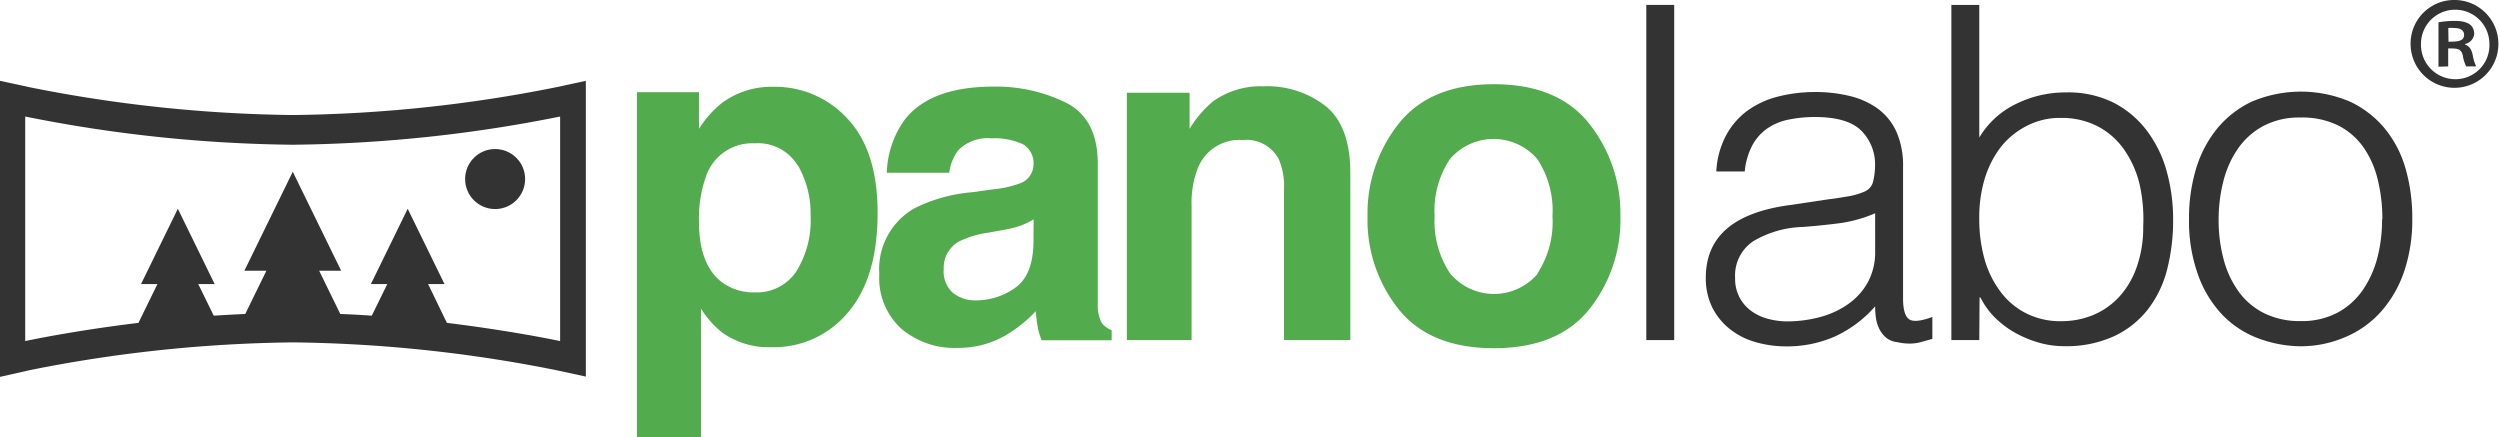 <svg xmlns="http://www.w3.org/2000/svg" viewBox="0 0 249.94 43.71"><defs><style>.cls-1{fill:#52ab4c;}.cls-2{fill:#333;}</style></defs><title>アセット 13</title><g id="レイヤー_2" data-name="レイヤー 2"><g id="panolabo黒"><path class="cls-1" d="M84.74,11.88q3,3.2,3,9.4,0,6.54-3,10a9.61,9.61,0,0,1-7.62,3.43,8,8,0,0,1-4.94-1.48,9.53,9.53,0,0,1-2.1-2.38v12.9h-6.4V9.22h6.2v3.66a10.42,10.42,0,0,1,2.24-2.54,8.26,8.26,0,0,1,5.16-1.66A9.79,9.79,0,0,1,84.74,11.88Zm-5,4.65a4.61,4.61,0,0,0-4.28-2.2,4.87,4.87,0,0,0-4.89,3.34,12.54,12.54,0,0,0-.69,4.5q0,4.31,2.31,6.06a5.31,5.31,0,0,0,3.26,1,4.73,4.73,0,0,0,4.16-2.09,9.66,9.66,0,0,0,1.43-5.56A9.67,9.67,0,0,0,79.77,16.53Z"/><path class="cls-1" d="M99.34,18.92a10.22,10.22,0,0,0,2.58-.57,2,2,0,0,0,1.4-1.84,2.17,2.17,0,0,0-1.07-2.1,6.75,6.75,0,0,0-3.14-.58A4.13,4.13,0,0,0,95.82,15a4.68,4.68,0,0,0-.92,2.27H88.66a9.47,9.47,0,0,1,1.82-5.34q2.58-3.27,8.85-3.27a15.78,15.78,0,0,1,7.25,1.61q3.17,1.61,3.17,6.08V27.68q0,1.18,0,2.86a3.59,3.59,0,0,0,.39,1.73,2.31,2.31,0,0,0,1,.75v1h-7a7.16,7.16,0,0,1-.41-1.41q-.11-.66-.18-1.5a13.34,13.34,0,0,1-3.11,2.47,9.38,9.38,0,0,1-4.75,1.2,8.19,8.19,0,0,1-5.58-1.92,6.82,6.82,0,0,1-2.2-5.44,7,7,0,0,1,3.54-6.61,15.85,15.85,0,0,1,5.72-1.59Zm4,3a7.08,7.08,0,0,1-1.25.62,10.53,10.53,0,0,1-1.74.44l-1.47.27a9.7,9.7,0,0,0-3,.89,3,3,0,0,0-1.53,2.75,2.87,2.87,0,0,0,.93,2.4,3.55,3.55,0,0,0,2.27.74,6.76,6.76,0,0,0,3.91-1.23q1.79-1.23,1.86-4.47Z"/><path class="cls-1" d="M132.57,10.64q2.43,2,2.43,6.66V34h-6.63V18.92a6.91,6.91,0,0,0-.52-3A3.64,3.64,0,0,0,124.25,14a4.47,4.47,0,0,0-4.49,2.79,9.65,9.65,0,0,0-.63,3.77V34h-6.47V9.27h6.27v3.61a11,11,0,0,1,2.35-2.75,8.15,8.15,0,0,1,5-1.5A9.48,9.48,0,0,1,132.57,10.64Z"/><path class="cls-1" d="M158.87,30.94q-3.13,3.87-9.51,3.87t-9.51-3.87a14.32,14.32,0,0,1-3.13-9.31,14.42,14.42,0,0,1,3.13-9.28q3.13-3.93,9.51-3.93t9.51,3.93A14.42,14.42,0,0,1,162,21.63,14.32,14.32,0,0,1,158.87,30.94Zm-5.18-3.58a9.38,9.38,0,0,0,1.52-5.74,9.33,9.33,0,0,0-1.52-5.72,5.75,5.75,0,0,0-8.73,0,9.28,9.28,0,0,0-1.53,5.72A9.33,9.33,0,0,0,145,27.37a5.73,5.73,0,0,0,8.73,0Z"/><path class="cls-2" d="M164.59,34V.49h2.79V34Z"/><path class="cls-2" d="M182.77,19.93q.79-.09,1.88-.28a7.09,7.09,0,0,0,1.79-.51A1.48,1.48,0,0,0,187.3,18a6.87,6.87,0,0,0,.16-1.42,4.76,4.76,0,0,0-1.37-3.51q-1.37-1.37-4.63-1.37a12.85,12.85,0,0,0-2.65.26,5.77,5.77,0,0,0-2.12.88,4.88,4.88,0,0,0-1.49,1.67,7.1,7.1,0,0,0-.77,2.63h-2.84a8.63,8.63,0,0,1,1-3.65,7.41,7.41,0,0,1,2.16-2.46,9,9,0,0,1,3.07-1.39,15,15,0,0,1,3.7-.44,14.27,14.27,0,0,1,3.42.4,7.94,7.94,0,0,1,2.79,1.26,5.84,5.84,0,0,1,1.86,2.3,8.32,8.32,0,0,1,.67,3.53V29.83q0,1.63.58,2.07t2.35-.21v2.19l-1,.28a4.34,4.34,0,0,1-1.23.19,5.56,5.56,0,0,1-1.26-.14,2.15,2.15,0,0,1-1.12-.44,2.71,2.71,0,0,1-.67-.84,3.45,3.45,0,0,1-.35-1.07,7.75,7.75,0,0,1-.09-1.23,12.11,12.11,0,0,1-4,3,11.9,11.9,0,0,1-4.93,1,11,11,0,0,1-3-.42,7.36,7.36,0,0,1-2.58-1.3,6.47,6.47,0,0,1-1.77-2.16,6.64,6.64,0,0,1-.65-3q0-6.14,8.42-7.25Zm4.7,1.39a13.67,13.67,0,0,1-3.58,1q-1.81.23-3.63.37a10.23,10.23,0,0,0-5,1.44,4.13,4.13,0,0,0-1.79,3.67,4,4,0,0,0,.44,1.93,4.06,4.06,0,0,0,1.16,1.35,4.9,4.9,0,0,0,1.67.79,7.4,7.4,0,0,0,1.93.26,12.66,12.66,0,0,0,3.25-.42,8.79,8.79,0,0,0,2.81-1.28,6.54,6.54,0,0,0,2-2.19,6.32,6.32,0,0,0,.74-3.14Z"/><path class="cls-2" d="M197.88,34h-2.79V.49h2.79V13.75a8.63,8.63,0,0,1,3.7-3.37,11.1,11.1,0,0,1,4.91-1.14,10.25,10.25,0,0,1,4.77,1,9.79,9.79,0,0,1,3.35,2.79,12,12,0,0,1,2,4.07,17.88,17.88,0,0,1,.65,4.84,19.72,19.72,0,0,1-.6,5,10.9,10.9,0,0,1-1.93,4,9.27,9.27,0,0,1-3.37,2.67,11.49,11.49,0,0,1-5,1A9.1,9.1,0,0,1,204,34.3a11.19,11.19,0,0,1-2.35-.93,9.41,9.41,0,0,1-2.09-1.51A7.53,7.53,0,0,1,198,29.74h-.09Zm0-12.14a14.83,14.83,0,0,0,.53,4.07A9.89,9.89,0,0,0,200,29.16a7.33,7.33,0,0,0,2.56,2.16,7.5,7.5,0,0,0,3.49.79,8.28,8.28,0,0,0,3.25-.63,7.45,7.45,0,0,0,2.6-1.84,8.58,8.58,0,0,0,1.74-3,11.85,11.85,0,0,0,.63-4,15.79,15.79,0,0,0-.37-4.25A10.18,10.18,0,0,0,212.39,15a7.37,7.37,0,0,0-2.63-2.35,7.81,7.81,0,0,0-3.74-.86,7.1,7.1,0,0,0-3.42.81A7.89,7.89,0,0,0,200,14.74a10.07,10.07,0,0,0-1.6,3.21A13.29,13.29,0,0,0,197.88,21.84Z"/><path class="cls-2" d="M230,34.62a12.55,12.55,0,0,1-4.35-.84,9.72,9.72,0,0,1-3.53-2.37,11.37,11.37,0,0,1-2.39-4,15.81,15.81,0,0,1-.88-5.53,17,17,0,0,1,.7-5,11.7,11.7,0,0,1,2.09-4,10,10,0,0,1,3.49-2.72,12.54,12.54,0,0,1,9.81,0,10.06,10.06,0,0,1,3.49,2.7,11.13,11.13,0,0,1,2.07,4,17.81,17.81,0,0,1,.67,5,16.1,16.1,0,0,1-.79,5.21,11.71,11.71,0,0,1-2.26,4,9.94,9.94,0,0,1-3.53,2.58A11.29,11.29,0,0,1,230,34.62Zm8.18-12.69a16.5,16.5,0,0,0-.47-4,9.5,9.5,0,0,0-1.44-3.23,6.93,6.93,0,0,0-2.51-2.16,8.16,8.16,0,0,0-3.77-.79,7.64,7.64,0,0,0-3.74.86,7.33,7.33,0,0,0-2.53,2.28,10,10,0,0,0-1.44,3.25,15.37,15.37,0,0,0-.47,3.79,15,15,0,0,0,.53,4.11,9.62,9.62,0,0,0,1.56,3.23,7,7,0,0,0,2.56,2.09,8,8,0,0,0,3.53.74,7.63,7.63,0,0,0,3.74-.86,7.24,7.24,0,0,0,2.53-2.3,10.33,10.33,0,0,0,1.44-3.25A15.15,15.15,0,0,0,238.15,21.93Z"/><circle class="cls-2" cx="49.5" cy="17.9" r="3"/><path class="cls-2" d="M55.56,8.73A140.81,140.81,0,0,1,29.27,11.5,141.15,141.15,0,0,1,3,8.73L0,8.08v29.6L3,37a140.85,140.85,0,0,1,26.3-2.77A141.16,141.16,0,0,1,55.57,37l3,.65V8.08ZM56,34.1s-4.63-1-11.32-1.82L42.8,28.4h1.64l-3.68-7.53L37.08,28.4h1.64l-1.55,3.16q-1.55-.11-3.15-.17l-2.11-4.32h2.2l-4.84-9.9-4.84,9.9h2.2l-2.11,4.32q-1.6.07-3.15.17L19.82,28.4h1.64l-3.68-7.53L14.1,28.4h1.64l-1.9,3.88C7.15,33.09,2.52,34.1,2.52,34.1V11.65a142.1,142.1,0,0,0,26.75,2.82A142.1,142.1,0,0,0,56,11.65Z"/><path class="cls-2" d="M245.47,0A4.39,4.39,0,1,1,241,4.37,4.36,4.36,0,0,1,245.47,0Zm0,7.92a3.4,3.4,0,0,0,3.41-3.53,3.42,3.42,0,1,0-6.84,0A3.44,3.44,0,0,0,245.47,7.92Zm-1.68-1.25V2.23a9.11,9.11,0,0,1,1.63-.14c.79,0,1.94.14,1.94,1.3a1.12,1.12,0,0,1-.91,1v.07c.43.14.65.5.77,1.08a4,4,0,0,0,.34,1.1h-1a3.77,3.77,0,0,1-.34-1.1c-.17-.7-.55-.7-1.46-.7v1.8Zm1-2.5c.74,0,1.56,0,1.56-.67,0-.41-.29-.7-1-.7a2.65,2.65,0,0,0-.58,0Z"/></g></g></svg>